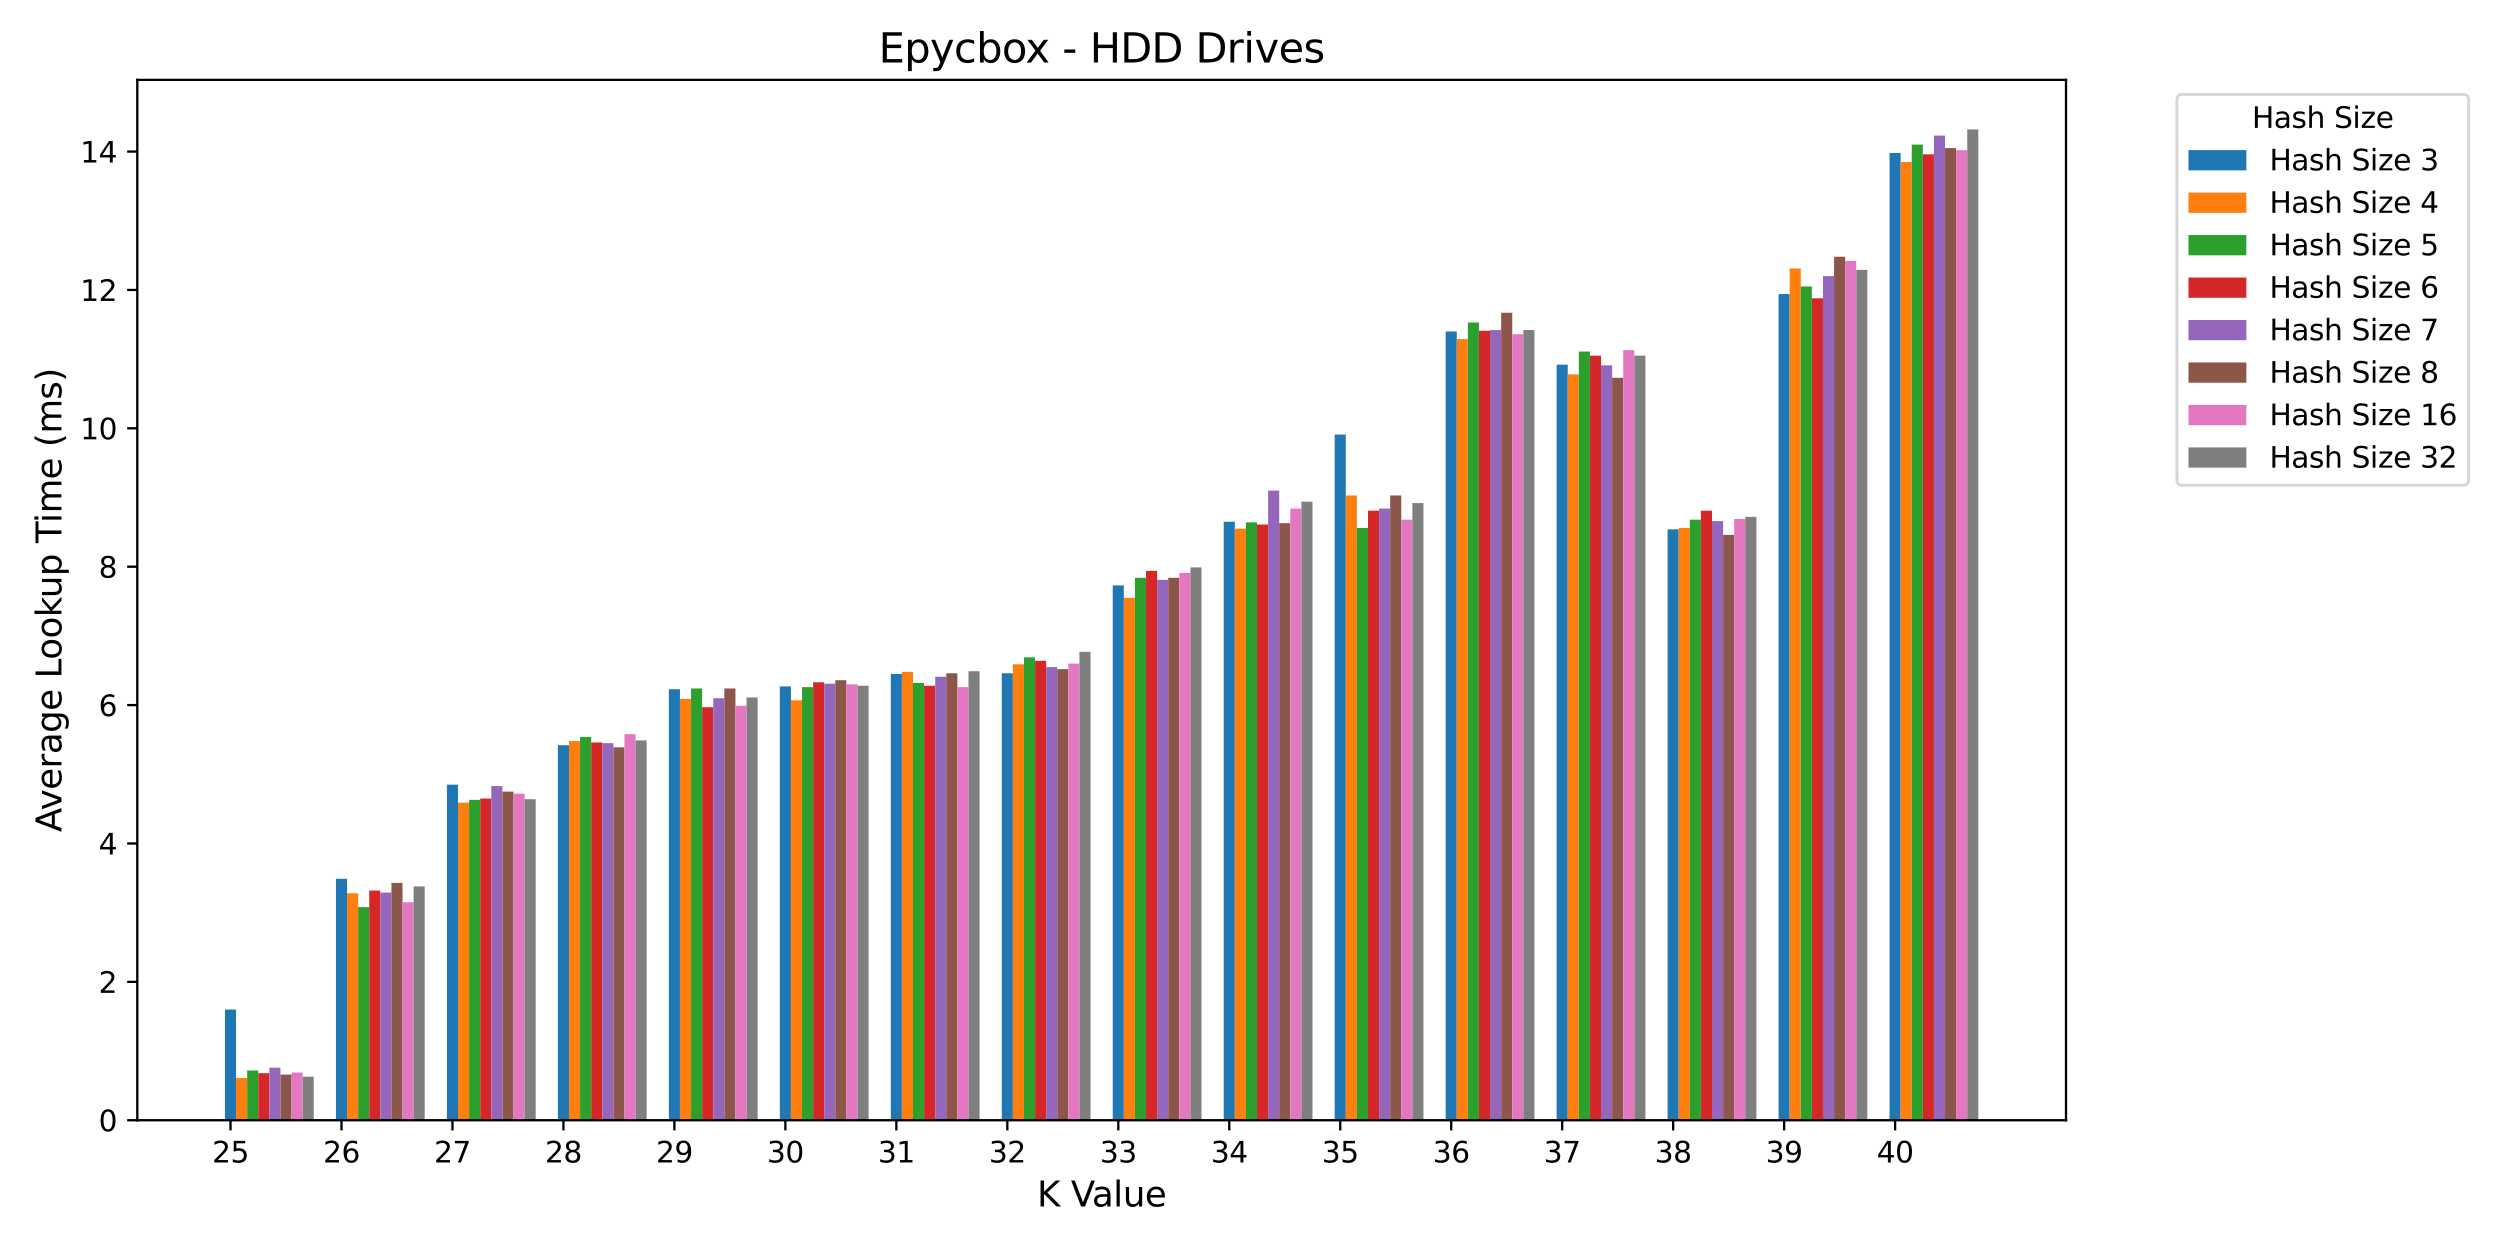 <?xml version="1.0" encoding="utf-8" standalone="no"?>
<!DOCTYPE svg PUBLIC "-//W3C//DTD SVG 1.1//EN"
  "http://www.w3.org/Graphics/SVG/1.1/DTD/svg11.dtd">
<svg xmlns:xlink="http://www.w3.org/1999/xlink" width="864pt" height="432pt" viewBox="0 0 864 432" xmlns="http://www.w3.org/2000/svg" version="1.1">
 <defs>
  <style type="text/css">*{stroke-linejoin: round; stroke-linecap: butt}</style>
 </defs>
 <g id="figure_1">
  <g id="patch_1">
   <path d="M 0 432 
L 864 432 
L 864 0 
L 0 0 
z
" style="fill: #ffffff"/>
  </g>
  <g id="axes_1">
   <g id="patch_2">
    <path d="M 47.45 387.16 
L 714.01 387.16 
L 714.01 27.6 
L 47.45 27.6 
z
" style="fill: #ffffff"/>
   </g>
   <g id="patch_3">
    <path d="M 77.748 387.16 
L 81.583 387.16 
L 81.583 348.899 
L 77.748 348.899 
z
" clip-path="url(#p30ec0e50ac)" style="fill: #1f77b4"/>
   </g>
   <g id="patch_4">
    <path d="M 116.1 387.16 
L 119.936 387.16 
L 119.936 303.703 
L 116.1 303.703 
z
" clip-path="url(#p30ec0e50ac)" style="fill: #1f77b4"/>
   </g>
   <g id="patch_5">
    <path d="M 154.452 387.16 
L 158.288 387.16 
L 158.288 271.181 
L 154.452 271.181 
z
" clip-path="url(#p30ec0e50ac)" style="fill: #1f77b4"/>
   </g>
   <g id="patch_6">
    <path d="M 192.805 387.16 
L 196.64 387.16 
L 196.64 257.55 
L 192.805 257.55 
z
" clip-path="url(#p30ec0e50ac)" style="fill: #1f77b4"/>
   </g>
   <g id="patch_7">
    <path d="M 231.157 387.16 
L 234.992 387.16 
L 234.992 238.18 
L 231.157 238.18 
z
" clip-path="url(#p30ec0e50ac)" style="fill: #1f77b4"/>
   </g>
   <g id="patch_8">
    <path d="M 269.509 387.16 
L 273.344 387.16 
L 273.344 237.224 
L 269.509 237.224 
z
" clip-path="url(#p30ec0e50ac)" style="fill: #1f77b4"/>
   </g>
   <g id="patch_9">
    <path d="M 307.861 387.16 
L 311.696 387.16 
L 311.696 232.919 
L 307.861 232.919 
z
" clip-path="url(#p30ec0e50ac)" style="fill: #1f77b4"/>
   </g>
   <g id="patch_10">
    <path d="M 346.213 387.16 
L 350.048 387.16 
L 350.048 232.68 
L 346.213 232.68 
z
" clip-path="url(#p30ec0e50ac)" style="fill: #1f77b4"/>
   </g>
   <g id="patch_11">
    <path d="M 384.565 387.16 
L 388.4 387.16 
L 388.4 202.31 
L 384.565 202.31 
z
" clip-path="url(#p30ec0e50ac)" style="fill: #1f77b4"/>
   </g>
   <g id="patch_12">
    <path d="M 422.917 387.16 
L 426.753 387.16 
L 426.753 180.31 
L 422.917 180.31 
z
" clip-path="url(#p30ec0e50ac)" style="fill: #1f77b4"/>
   </g>
   <g id="patch_13">
    <path d="M 461.269 387.16 
L 465.105 387.16 
L 465.105 150.179 
L 461.269 150.179 
z
" clip-path="url(#p30ec0e50ac)" style="fill: #1f77b4"/>
   </g>
   <g id="patch_14">
    <path d="M 499.622 387.16 
L 503.457 387.16 
L 503.457 114.549 
L 499.622 114.549 
z
" clip-path="url(#p30ec0e50ac)" style="fill: #1f77b4"/>
   </g>
   <g id="patch_15">
    <path d="M 537.974 387.16 
L 541.809 387.16 
L 541.809 126.027 
L 537.974 126.027 
z
" clip-path="url(#p30ec0e50ac)" style="fill: #1f77b4"/>
   </g>
   <g id="patch_16">
    <path d="M 576.326 387.16 
L 580.161 387.16 
L 580.161 182.941 
L 576.326 182.941 
z
" clip-path="url(#p30ec0e50ac)" style="fill: #1f77b4"/>
   </g>
   <g id="patch_17">
    <path d="M 614.678 387.16 
L 618.513 387.16 
L 618.513 101.635 
L 614.678 101.635 
z
" clip-path="url(#p30ec0e50ac)" style="fill: #1f77b4"/>
   </g>
   <g id="patch_18">
    <path d="M 653.03 387.16 
L 656.865 387.16 
L 656.865 52.852 
L 653.03 52.852 
z
" clip-path="url(#p30ec0e50ac)" style="fill: #1f77b4"/>
   </g>
   <g id="patch_19">
    <path d="M 81.583 387.16 
L 85.419 387.16 
L 85.419 372.573 
L 81.583 372.573 
z
" clip-path="url(#p30ec0e50ac)" style="fill: #ff7f0e"/>
   </g>
   <g id="patch_20">
    <path d="M 119.936 387.16 
L 123.771 387.16 
L 123.771 308.724 
L 119.936 308.724 
z
" clip-path="url(#p30ec0e50ac)" style="fill: #ff7f0e"/>
   </g>
   <g id="patch_21">
    <path d="M 158.288 387.16 
L 162.123 387.16 
L 162.123 277.398 
L 158.288 277.398 
z
" clip-path="url(#p30ec0e50ac)" style="fill: #ff7f0e"/>
   </g>
   <g id="patch_22">
    <path d="M 196.64 387.16 
L 200.475 387.16 
L 200.475 256.115 
L 196.64 256.115 
z
" clip-path="url(#p30ec0e50ac)" style="fill: #ff7f0e"/>
   </g>
   <g id="patch_23">
    <path d="M 234.992 387.16 
L 238.827 387.16 
L 238.827 241.528 
L 234.992 241.528 
z
" clip-path="url(#p30ec0e50ac)" style="fill: #ff7f0e"/>
   </g>
   <g id="patch_24">
    <path d="M 273.344 387.16 
L 277.179 387.16 
L 277.179 242.006 
L 273.344 242.006 
z
" clip-path="url(#p30ec0e50ac)" style="fill: #ff7f0e"/>
   </g>
   <g id="patch_25">
    <path d="M 311.696 387.16 
L 315.531 387.16 
L 315.531 232.202 
L 311.696 232.202 
z
" clip-path="url(#p30ec0e50ac)" style="fill: #ff7f0e"/>
   </g>
   <g id="patch_26">
    <path d="M 350.048 387.16 
L 353.884 387.16 
L 353.884 229.572 
L 350.048 229.572 
z
" clip-path="url(#p30ec0e50ac)" style="fill: #ff7f0e"/>
   </g>
   <g id="patch_27">
    <path d="M 388.4 387.16 
L 392.236 387.16 
L 392.236 206.615 
L 388.4 206.615 
z
" clip-path="url(#p30ec0e50ac)" style="fill: #ff7f0e"/>
   </g>
   <g id="patch_28">
    <path d="M 426.753 387.16 
L 430.588 387.16 
L 430.588 182.702 
L 426.753 182.702 
z
" clip-path="url(#p30ec0e50ac)" style="fill: #ff7f0e"/>
   </g>
   <g id="patch_29">
    <path d="M 465.105 387.16 
L 468.94 387.16 
L 468.94 171.223 
L 465.105 171.223 
z
" clip-path="url(#p30ec0e50ac)" style="fill: #ff7f0e"/>
   </g>
   <g id="patch_30">
    <path d="M 503.457 387.16 
L 507.292 387.16 
L 507.292 117.179 
L 503.457 117.179 
z
" clip-path="url(#p30ec0e50ac)" style="fill: #ff7f0e"/>
   </g>
   <g id="patch_31">
    <path d="M 541.809 387.16 
L 545.644 387.16 
L 545.644 129.375 
L 541.809 129.375 
z
" clip-path="url(#p30ec0e50ac)" style="fill: #ff7f0e"/>
   </g>
   <g id="patch_32">
    <path d="M 580.161 387.16 
L 583.996 387.16 
L 583.996 182.462 
L 580.161 182.462 
z
" clip-path="url(#p30ec0e50ac)" style="fill: #ff7f0e"/>
   </g>
   <g id="patch_33">
    <path d="M 618.513 387.16 
L 622.348 387.16 
L 622.348 92.788 
L 618.513 92.788 
z
" clip-path="url(#p30ec0e50ac)" style="fill: #ff7f0e"/>
   </g>
   <g id="patch_34">
    <path d="M 656.865 387.16 
L 660.701 387.16 
L 660.701 55.961 
L 656.865 55.961 
z
" clip-path="url(#p30ec0e50ac)" style="fill: #ff7f0e"/>
   </g>
   <g id="patch_35">
    <path d="M 85.419 387.16 
L 89.254 387.16 
L 89.254 369.942 
L 85.419 369.942 
z
" clip-path="url(#p30ec0e50ac)" style="fill: #2ca02c"/>
   </g>
   <g id="patch_36">
    <path d="M 123.771 387.16 
L 127.606 387.16 
L 127.606 313.507 
L 123.771 313.507 
z
" clip-path="url(#p30ec0e50ac)" style="fill: #2ca02c"/>
   </g>
   <g id="patch_37">
    <path d="M 162.123 387.16 
L 165.958 387.16 
L 165.958 276.442 
L 162.123 276.442 
z
" clip-path="url(#p30ec0e50ac)" style="fill: #2ca02c"/>
   </g>
   <g id="patch_38">
    <path d="M 200.475 387.16 
L 204.31 387.16 
L 204.31 254.68 
L 200.475 254.68 
z
" clip-path="url(#p30ec0e50ac)" style="fill: #2ca02c"/>
   </g>
   <g id="patch_39">
    <path d="M 238.827 387.16 
L 242.662 387.16 
L 242.662 237.941 
L 238.827 237.941 
z
" clip-path="url(#p30ec0e50ac)" style="fill: #2ca02c"/>
   </g>
   <g id="patch_40">
    <path d="M 277.179 387.16 
L 281.014 387.16 
L 281.014 237.463 
L 277.179 237.463 
z
" clip-path="url(#p30ec0e50ac)" style="fill: #2ca02c"/>
   </g>
   <g id="patch_41">
    <path d="M 315.531 387.16 
L 319.367 387.16 
L 319.367 236.028 
L 315.531 236.028 
z
" clip-path="url(#p30ec0e50ac)" style="fill: #2ca02c"/>
   </g>
   <g id="patch_42">
    <path d="M 353.884 387.16 
L 357.719 387.16 
L 357.719 227.18 
L 353.884 227.18 
z
" clip-path="url(#p30ec0e50ac)" style="fill: #2ca02c"/>
   </g>
   <g id="patch_43">
    <path d="M 392.236 387.16 
L 396.071 387.16 
L 396.071 199.68 
L 392.236 199.68 
z
" clip-path="url(#p30ec0e50ac)" style="fill: #2ca02c"/>
   </g>
   <g id="patch_44">
    <path d="M 430.588 387.16 
L 434.423 387.16 
L 434.423 180.549 
L 430.588 180.549 
z
" clip-path="url(#p30ec0e50ac)" style="fill: #2ca02c"/>
   </g>
   <g id="patch_45">
    <path d="M 468.94 387.16 
L 472.775 387.16 
L 472.775 182.462 
L 468.94 182.462 
z
" clip-path="url(#p30ec0e50ac)" style="fill: #2ca02c"/>
   </g>
   <g id="patch_46">
    <path d="M 507.292 387.16 
L 511.127 387.16 
L 511.127 111.44 
L 507.292 111.44 
z
" clip-path="url(#p30ec0e50ac)" style="fill: #2ca02c"/>
   </g>
   <g id="patch_47">
    <path d="M 545.644 387.16 
L 549.479 387.16 
L 549.479 121.484 
L 545.644 121.484 
z
" clip-path="url(#p30ec0e50ac)" style="fill: #2ca02c"/>
   </g>
   <g id="patch_48">
    <path d="M 583.996 387.16 
L 587.831 387.16 
L 587.831 179.593 
L 583.996 179.593 
z
" clip-path="url(#p30ec0e50ac)" style="fill: #2ca02c"/>
   </g>
   <g id="patch_49">
    <path d="M 622.348 387.16 
L 626.184 387.16 
L 626.184 99.005 
L 622.348 99.005 
z
" clip-path="url(#p30ec0e50ac)" style="fill: #2ca02c"/>
   </g>
   <g id="patch_50">
    <path d="M 660.701 387.16 
L 664.536 387.16 
L 664.536 49.983 
L 660.701 49.983 
z
" clip-path="url(#p30ec0e50ac)" style="fill: #2ca02c"/>
   </g>
   <g id="patch_51">
    <path d="M 89.254 387.16 
L 93.089 387.16 
L 93.089 370.899 
L 89.254 370.899 
z
" clip-path="url(#p30ec0e50ac)" style="fill: #d62728"/>
   </g>
   <g id="patch_52">
    <path d="M 127.606 387.16 
L 131.441 387.16 
L 131.441 307.768 
L 127.606 307.768 
z
" clip-path="url(#p30ec0e50ac)" style="fill: #d62728"/>
   </g>
   <g id="patch_53">
    <path d="M 165.958 387.16 
L 169.793 387.16 
L 169.793 275.963 
L 165.958 275.963 
z
" clip-path="url(#p30ec0e50ac)" style="fill: #d62728"/>
   </g>
   <g id="patch_54">
    <path d="M 204.31 387.16 
L 208.145 387.16 
L 208.145 256.594 
L 204.31 256.594 
z
" clip-path="url(#p30ec0e50ac)" style="fill: #d62728"/>
   </g>
   <g id="patch_55">
    <path d="M 242.662 387.16 
L 246.498 387.16 
L 246.498 244.398 
L 242.662 244.398 
z
" clip-path="url(#p30ec0e50ac)" style="fill: #d62728"/>
   </g>
   <g id="patch_56">
    <path d="M 281.014 387.16 
L 284.85 387.16 
L 284.85 235.789 
L 281.014 235.789 
z
" clip-path="url(#p30ec0e50ac)" style="fill: #d62728"/>
   </g>
   <g id="patch_57">
    <path d="M 319.367 387.16 
L 323.202 387.16 
L 323.202 236.985 
L 319.367 236.985 
z
" clip-path="url(#p30ec0e50ac)" style="fill: #d62728"/>
   </g>
   <g id="patch_58">
    <path d="M 357.719 387.16 
L 361.554 387.16 
L 361.554 228.376 
L 357.719 228.376 
z
" clip-path="url(#p30ec0e50ac)" style="fill: #d62728"/>
   </g>
   <g id="patch_59">
    <path d="M 396.071 387.16 
L 399.906 387.16 
L 399.906 197.289 
L 396.071 197.289 
z
" clip-path="url(#p30ec0e50ac)" style="fill: #d62728"/>
   </g>
   <g id="patch_60">
    <path d="M 434.423 387.16 
L 438.258 387.16 
L 438.258 181.267 
L 434.423 181.267 
z
" clip-path="url(#p30ec0e50ac)" style="fill: #d62728"/>
   </g>
   <g id="patch_61">
    <path d="M 472.775 387.16 
L 476.61 387.16 
L 476.61 176.484 
L 472.775 176.484 
z
" clip-path="url(#p30ec0e50ac)" style="fill: #d62728"/>
   </g>
   <g id="patch_62">
    <path d="M 511.127 387.16 
L 514.962 387.16 
L 514.962 114.31 
L 511.127 114.31 
z
" clip-path="url(#p30ec0e50ac)" style="fill: #d62728"/>
   </g>
   <g id="patch_63">
    <path d="M 549.479 387.16 
L 553.315 387.16 
L 553.315 122.918 
L 549.479 122.918 
z
" clip-path="url(#p30ec0e50ac)" style="fill: #d62728"/>
   </g>
   <g id="patch_64">
    <path d="M 587.831 387.16 
L 591.667 387.16 
L 591.667 176.484 
L 587.831 176.484 
z
" clip-path="url(#p30ec0e50ac)" style="fill: #d62728"/>
   </g>
   <g id="patch_65">
    <path d="M 626.184 387.16 
L 630.019 387.16 
L 630.019 103.07 
L 626.184 103.07 
z
" clip-path="url(#p30ec0e50ac)" style="fill: #d62728"/>
   </g>
   <g id="patch_66">
    <path d="M 664.536 387.16 
L 668.371 387.16 
L 668.371 53.331 
L 664.536 53.331 
z
" clip-path="url(#p30ec0e50ac)" style="fill: #d62728"/>
   </g>
   <g id="patch_67">
    <path d="M 93.089 387.16 
L 96.924 387.16 
L 96.924 368.986 
L 93.089 368.986 
z
" clip-path="url(#p30ec0e50ac)" style="fill: #9467bd"/>
   </g>
   <g id="patch_68">
    <path d="M 131.441 387.16 
L 135.276 387.16 
L 135.276 308.485 
L 131.441 308.485 
z
" clip-path="url(#p30ec0e50ac)" style="fill: #9467bd"/>
   </g>
   <g id="patch_69">
    <path d="M 169.793 387.16 
L 173.629 387.16 
L 173.629 271.659 
L 169.793 271.659 
z
" clip-path="url(#p30ec0e50ac)" style="fill: #9467bd"/>
   </g>
   <g id="patch_70">
    <path d="M 208.145 387.16 
L 211.981 387.16 
L 211.981 256.833 
L 208.145 256.833 
z
" clip-path="url(#p30ec0e50ac)" style="fill: #9467bd"/>
   </g>
   <g id="patch_71">
    <path d="M 246.498 387.16 
L 250.333 387.16 
L 250.333 241.289 
L 246.498 241.289 
z
" clip-path="url(#p30ec0e50ac)" style="fill: #9467bd"/>
   </g>
   <g id="patch_72">
    <path d="M 284.85 387.16 
L 288.685 387.16 
L 288.685 236.267 
L 284.85 236.267 
z
" clip-path="url(#p30ec0e50ac)" style="fill: #9467bd"/>
   </g>
   <g id="patch_73">
    <path d="M 323.202 387.16 
L 327.037 387.16 
L 327.037 233.876 
L 323.202 233.876 
z
" clip-path="url(#p30ec0e50ac)" style="fill: #9467bd"/>
   </g>
   <g id="patch_74">
    <path d="M 361.554 387.16 
L 365.389 387.16 
L 365.389 230.528 
L 361.554 230.528 
z
" clip-path="url(#p30ec0e50ac)" style="fill: #9467bd"/>
   </g>
   <g id="patch_75">
    <path d="M 399.906 387.16 
L 403.741 387.16 
L 403.741 200.397 
L 399.906 200.397 
z
" clip-path="url(#p30ec0e50ac)" style="fill: #9467bd"/>
   </g>
   <g id="patch_76">
    <path d="M 438.258 387.16 
L 442.093 387.16 
L 442.093 169.549 
L 438.258 169.549 
z
" clip-path="url(#p30ec0e50ac)" style="fill: #9467bd"/>
   </g>
   <g id="patch_77">
    <path d="M 476.61 387.16 
L 480.446 387.16 
L 480.446 175.767 
L 476.61 175.767 
z
" clip-path="url(#p30ec0e50ac)" style="fill: #9467bd"/>
   </g>
   <g id="patch_78">
    <path d="M 514.962 387.16 
L 518.798 387.16 
L 518.798 114.07 
L 514.962 114.07 
z
" clip-path="url(#p30ec0e50ac)" style="fill: #9467bd"/>
   </g>
   <g id="patch_79">
    <path d="M 553.315 387.16 
L 557.15 387.16 
L 557.15 126.266 
L 553.315 126.266 
z
" clip-path="url(#p30ec0e50ac)" style="fill: #9467bd"/>
   </g>
   <g id="patch_80">
    <path d="M 591.667 387.16 
L 595.502 387.16 
L 595.502 180.071 
L 591.667 180.071 
z
" clip-path="url(#p30ec0e50ac)" style="fill: #9467bd"/>
   </g>
   <g id="patch_81">
    <path d="M 630.019 387.16 
L 633.854 387.16 
L 633.854 95.418 
L 630.019 95.418 
z
" clip-path="url(#p30ec0e50ac)" style="fill: #9467bd"/>
   </g>
   <g id="patch_82">
    <path d="M 668.371 387.16 
L 672.206 387.16 
L 672.206 46.874 
L 668.371 46.874 
z
" clip-path="url(#p30ec0e50ac)" style="fill: #9467bd"/>
   </g>
   <g id="patch_83">
    <path d="M 96.924 387.16 
L 100.759 387.16 
L 100.759 371.377 
L 96.924 371.377 
z
" clip-path="url(#p30ec0e50ac)" style="fill: #8c564b"/>
   </g>
   <g id="patch_84">
    <path d="M 135.276 387.16 
L 139.112 387.16 
L 139.112 305.137 
L 135.276 305.137 
z
" clip-path="url(#p30ec0e50ac)" style="fill: #8c564b"/>
   </g>
   <g id="patch_85">
    <path d="M 173.629 387.16 
L 177.464 387.16 
L 177.464 273.572 
L 173.629 273.572 
z
" clip-path="url(#p30ec0e50ac)" style="fill: #8c564b"/>
   </g>
   <g id="patch_86">
    <path d="M 211.981 387.16 
L 215.816 387.16 
L 215.816 258.267 
L 211.981 258.267 
z
" clip-path="url(#p30ec0e50ac)" style="fill: #8c564b"/>
   </g>
   <g id="patch_87">
    <path d="M 250.333 387.16 
L 254.168 387.16 
L 254.168 237.941 
L 250.333 237.941 
z
" clip-path="url(#p30ec0e50ac)" style="fill: #8c564b"/>
   </g>
   <g id="patch_88">
    <path d="M 288.685 387.16 
L 292.52 387.16 
L 292.52 235.072 
L 288.685 235.072 
z
" clip-path="url(#p30ec0e50ac)" style="fill: #8c564b"/>
   </g>
   <g id="patch_89">
    <path d="M 327.037 387.16 
L 330.872 387.16 
L 330.872 232.68 
L 327.037 232.68 
z
" clip-path="url(#p30ec0e50ac)" style="fill: #8c564b"/>
   </g>
   <g id="patch_90">
    <path d="M 365.389 387.16 
L 369.224 387.16 
L 369.224 231.245 
L 365.389 231.245 
z
" clip-path="url(#p30ec0e50ac)" style="fill: #8c564b"/>
   </g>
   <g id="patch_91">
    <path d="M 403.741 387.16 
L 407.576 387.16 
L 407.576 199.68 
L 403.741 199.68 
z
" clip-path="url(#p30ec0e50ac)" style="fill: #8c564b"/>
   </g>
   <g id="patch_92">
    <path d="M 442.093 387.16 
L 445.929 387.16 
L 445.929 180.788 
L 442.093 180.788 
z
" clip-path="url(#p30ec0e50ac)" style="fill: #8c564b"/>
   </g>
   <g id="patch_93">
    <path d="M 480.446 387.16 
L 484.281 387.16 
L 484.281 171.223 
L 480.446 171.223 
z
" clip-path="url(#p30ec0e50ac)" style="fill: #8c564b"/>
   </g>
   <g id="patch_94">
    <path d="M 518.798 387.16 
L 522.633 387.16 
L 522.633 108.092 
L 518.798 108.092 
z
" clip-path="url(#p30ec0e50ac)" style="fill: #8c564b"/>
   </g>
   <g id="patch_95">
    <path d="M 557.15 387.16 
L 560.985 387.16 
L 560.985 130.571 
L 557.15 130.571 
z
" clip-path="url(#p30ec0e50ac)" style="fill: #8c564b"/>
   </g>
   <g id="patch_96">
    <path d="M 595.502 387.16 
L 599.337 387.16 
L 599.337 184.854 
L 595.502 184.854 
z
" clip-path="url(#p30ec0e50ac)" style="fill: #8c564b"/>
   </g>
   <g id="patch_97">
    <path d="M 633.854 387.16 
L 637.689 387.16 
L 637.689 88.722 
L 633.854 88.722 
z
" clip-path="url(#p30ec0e50ac)" style="fill: #8c564b"/>
   </g>
   <g id="patch_98">
    <path d="M 672.206 387.16 
L 676.041 387.16 
L 676.041 51.178 
L 672.206 51.178 
z
" clip-path="url(#p30ec0e50ac)" style="fill: #8c564b"/>
   </g>
   <g id="patch_99">
    <path d="M 100.759 387.16 
L 104.595 387.16 
L 104.595 370.66 
L 100.759 370.66 
z
" clip-path="url(#p30ec0e50ac)" style="fill: #e377c2"/>
   </g>
   <g id="patch_100">
    <path d="M 139.112 387.16 
L 142.947 387.16 
L 142.947 311.833 
L 139.112 311.833 
z
" clip-path="url(#p30ec0e50ac)" style="fill: #e377c2"/>
   </g>
   <g id="patch_101">
    <path d="M 177.464 387.16 
L 181.299 387.16 
L 181.299 274.289 
L 177.464 274.289 
z
" clip-path="url(#p30ec0e50ac)" style="fill: #e377c2"/>
   </g>
   <g id="patch_102">
    <path d="M 215.816 387.16 
L 219.651 387.16 
L 219.651 253.724 
L 215.816 253.724 
z
" clip-path="url(#p30ec0e50ac)" style="fill: #e377c2"/>
   </g>
   <g id="patch_103">
    <path d="M 254.168 387.16 
L 258.003 387.16 
L 258.003 243.919 
L 254.168 243.919 
z
" clip-path="url(#p30ec0e50ac)" style="fill: #e377c2"/>
   </g>
   <g id="patch_104">
    <path d="M 292.52 387.16 
L 296.355 387.16 
L 296.355 236.506 
L 292.52 236.506 
z
" clip-path="url(#p30ec0e50ac)" style="fill: #e377c2"/>
   </g>
   <g id="patch_105">
    <path d="M 330.872 387.16 
L 334.707 387.16 
L 334.707 237.463 
L 330.872 237.463 
z
" clip-path="url(#p30ec0e50ac)" style="fill: #e377c2"/>
   </g>
   <g id="patch_106">
    <path d="M 369.224 387.16 
L 373.06 387.16 
L 373.06 229.332 
L 369.224 229.332 
z
" clip-path="url(#p30ec0e50ac)" style="fill: #e377c2"/>
   </g>
   <g id="patch_107">
    <path d="M 407.576 387.16 
L 411.412 387.16 
L 411.412 198.006 
L 407.576 198.006 
z
" clip-path="url(#p30ec0e50ac)" style="fill: #e377c2"/>
   </g>
   <g id="patch_108">
    <path d="M 445.929 387.16 
L 449.764 387.16 
L 449.764 175.767 
L 445.929 175.767 
z
" clip-path="url(#p30ec0e50ac)" style="fill: #e377c2"/>
   </g>
   <g id="patch_109">
    <path d="M 484.281 387.16 
L 488.116 387.16 
L 488.116 179.593 
L 484.281 179.593 
z
" clip-path="url(#p30ec0e50ac)" style="fill: #e377c2"/>
   </g>
   <g id="patch_110">
    <path d="M 522.633 387.16 
L 526.468 387.16 
L 526.468 115.505 
L 522.633 115.505 
z
" clip-path="url(#p30ec0e50ac)" style="fill: #e377c2"/>
   </g>
   <g id="patch_111">
    <path d="M 560.985 387.16 
L 564.82 387.16 
L 564.82 121.005 
L 560.985 121.005 
z
" clip-path="url(#p30ec0e50ac)" style="fill: #e377c2"/>
   </g>
   <g id="patch_112">
    <path d="M 599.337 387.16 
L 603.172 387.16 
L 603.172 179.354 
L 599.337 179.354 
z
" clip-path="url(#p30ec0e50ac)" style="fill: #e377c2"/>
   </g>
   <g id="patch_113">
    <path d="M 637.689 387.16 
L 641.524 387.16 
L 641.524 90.157 
L 637.689 90.157 
z
" clip-path="url(#p30ec0e50ac)" style="fill: #e377c2"/>
   </g>
   <g id="patch_114">
    <path d="M 676.041 387.16 
L 679.877 387.16 
L 679.877 51.896 
L 676.041 51.896 
z
" clip-path="url(#p30ec0e50ac)" style="fill: #e377c2"/>
   </g>
   <g id="patch_115">
    <path d="M 104.595 387.16 
L 108.43 387.16 
L 108.43 372.095 
L 104.595 372.095 
z
" clip-path="url(#p30ec0e50ac)" style="fill: #7f7f7f"/>
   </g>
   <g id="patch_116">
    <path d="M 142.947 387.16 
L 146.782 387.16 
L 146.782 306.333 
L 142.947 306.333 
z
" clip-path="url(#p30ec0e50ac)" style="fill: #7f7f7f"/>
   </g>
   <g id="patch_117">
    <path d="M 181.299 387.16 
L 185.134 387.16 
L 185.134 276.202 
L 181.299 276.202 
z
" clip-path="url(#p30ec0e50ac)" style="fill: #7f7f7f"/>
   </g>
   <g id="patch_118">
    <path d="M 219.651 387.16 
L 223.486 387.16 
L 223.486 255.876 
L 219.651 255.876 
z
" clip-path="url(#p30ec0e50ac)" style="fill: #7f7f7f"/>
   </g>
   <g id="patch_119">
    <path d="M 258.003 387.16 
L 261.838 387.16 
L 261.838 241.05 
L 258.003 241.05 
z
" clip-path="url(#p30ec0e50ac)" style="fill: #7f7f7f"/>
   </g>
   <g id="patch_120">
    <path d="M 296.355 387.16 
L 300.191 387.16 
L 300.191 236.985 
L 296.355 236.985 
z
" clip-path="url(#p30ec0e50ac)" style="fill: #7f7f7f"/>
   </g>
   <g id="patch_121">
    <path d="M 334.707 387.16 
L 338.543 387.16 
L 338.543 231.963 
L 334.707 231.963 
z
" clip-path="url(#p30ec0e50ac)" style="fill: #7f7f7f"/>
   </g>
   <g id="patch_122">
    <path d="M 373.06 387.16 
L 376.895 387.16 
L 376.895 225.267 
L 373.06 225.267 
z
" clip-path="url(#p30ec0e50ac)" style="fill: #7f7f7f"/>
   </g>
   <g id="patch_123">
    <path d="M 411.412 387.16 
L 415.247 387.16 
L 415.247 196.093 
L 411.412 196.093 
z
" clip-path="url(#p30ec0e50ac)" style="fill: #7f7f7f"/>
   </g>
   <g id="patch_124">
    <path d="M 449.764 387.16 
L 453.599 387.16 
L 453.599 173.375 
L 449.764 173.375 
z
" clip-path="url(#p30ec0e50ac)" style="fill: #7f7f7f"/>
   </g>
   <g id="patch_125">
    <path d="M 488.116 387.16 
L 491.951 387.16 
L 491.951 173.854 
L 488.116 173.854 
z
" clip-path="url(#p30ec0e50ac)" style="fill: #7f7f7f"/>
   </g>
   <g id="patch_126">
    <path d="M 526.468 387.16 
L 530.303 387.16 
L 530.303 114.07 
L 526.468 114.07 
z
" clip-path="url(#p30ec0e50ac)" style="fill: #7f7f7f"/>
   </g>
   <g id="patch_127">
    <path d="M 564.82 387.16 
L 568.655 387.16 
L 568.655 122.918 
L 564.82 122.918 
z
" clip-path="url(#p30ec0e50ac)" style="fill: #7f7f7f"/>
   </g>
   <g id="patch_128">
    <path d="M 603.172 387.16 
L 607.008 387.16 
L 607.008 178.636 
L 603.172 178.636 
z
" clip-path="url(#p30ec0e50ac)" style="fill: #7f7f7f"/>
   </g>
   <g id="patch_129">
    <path d="M 641.524 387.16 
L 645.36 387.16 
L 645.36 93.266 
L 641.524 93.266 
z
" clip-path="url(#p30ec0e50ac)" style="fill: #7f7f7f"/>
   </g>
   <g id="patch_130">
    <path d="M 679.877 387.16 
L 683.712 387.16 
L 683.712 44.722 
L 679.877 44.722 
z
" clip-path="url(#p30ec0e50ac)" style="fill: #7f7f7f"/>
   </g>
   <g id="matplotlib.axis_1">
    <g id="xtick_1">
     <g id="line2d_1">
      <defs>
       <path id="mbccfdf5159" d="M 0 0 
L 0 3.5 
" style="stroke: #000000; stroke-width: 0.8"/>
      </defs>
      <g>
       <use xlink:href="#mbccfdf5159" x="79.666" y="387.16" style="stroke: #000000; stroke-width: 0.8"/>
      </g>
     </g>
     <g id="text_1">
      <!-- 25 -->
      <g transform="translate(73.303 401.758) scale(0.1 -0.1)">
       <defs>
        <path id="DejaVuSans-32" d="M 1228 531 
L 3431 531 
L 3431 0 
L 469 0 
L 469 531 
Q 828 903 1448 1529 
Q 2069 2156 2228 2338 
Q 2531 2678 2651 2914 
Q 2772 3150 2772 3378 
Q 2772 3750 2511 3984 
Q 2250 4219 1831 4219 
Q 1534 4219 1204 4116 
Q 875 4013 500 3803 
L 500 4441 
Q 881 4594 1212 4672 
Q 1544 4750 1819 4750 
Q 2544 4750 2975 4387 
Q 3406 4025 3406 3419 
Q 3406 3131 3298 2873 
Q 3191 2616 2906 2266 
Q 2828 2175 2409 1742 
Q 1991 1309 1228 531 
z
" transform="scale(0.016)"/>
        <path id="DejaVuSans-35" d="M 691 4666 
L 3169 4666 
L 3169 4134 
L 1269 4134 
L 1269 2991 
Q 1406 3038 1543 3061 
Q 1681 3084 1819 3084 
Q 2600 3084 3056 2656 
Q 3513 2228 3513 1497 
Q 3513 744 3044 326 
Q 2575 -91 1722 -91 
Q 1428 -91 1123 -41 
Q 819 9 494 109 
L 494 744 
Q 775 591 1075 516 
Q 1375 441 1709 441 
Q 2250 441 2565 725 
Q 2881 1009 2881 1497 
Q 2881 1984 2565 2268 
Q 2250 2553 1709 2553 
Q 1456 2553 1204 2497 
Q 953 2441 691 2322 
L 691 4666 
z
" transform="scale(0.016)"/>
       </defs>
       <use xlink:href="#DejaVuSans-32"/>
       <use xlink:href="#DejaVuSans-35" x="63.623"/>
      </g>
     </g>
    </g>
    <g id="xtick_2">
     <g id="line2d_2">
      <g>
       <use xlink:href="#mbccfdf5159" x="118.018" y="387.16" style="stroke: #000000; stroke-width: 0.8"/>
      </g>
     </g>
     <g id="text_2">
      <!-- 26 -->
      <g transform="translate(111.655 401.758) scale(0.1 -0.1)">
       <defs>
        <path id="DejaVuSans-36" d="M 2113 2584 
Q 1688 2584 1439 2293 
Q 1191 2003 1191 1497 
Q 1191 994 1439 701 
Q 1688 409 2113 409 
Q 2538 409 2786 701 
Q 3034 994 3034 1497 
Q 3034 2003 2786 2293 
Q 2538 2584 2113 2584 
z
M 3366 4563 
L 3366 3988 
Q 3128 4100 2886 4159 
Q 2644 4219 2406 4219 
Q 1781 4219 1451 3797 
Q 1122 3375 1075 2522 
Q 1259 2794 1537 2939 
Q 1816 3084 2150 3084 
Q 2853 3084 3261 2657 
Q 3669 2231 3669 1497 
Q 3669 778 3244 343 
Q 2819 -91 2113 -91 
Q 1303 -91 875 529 
Q 447 1150 447 2328 
Q 447 3434 972 4092 
Q 1497 4750 2381 4750 
Q 2619 4750 2861 4703 
Q 3103 4656 3366 4563 
z
" transform="scale(0.016)"/>
       </defs>
       <use xlink:href="#DejaVuSans-32"/>
       <use xlink:href="#DejaVuSans-36" x="63.623"/>
      </g>
     </g>
    </g>
    <g id="xtick_3">
     <g id="line2d_3">
      <g>
       <use xlink:href="#mbccfdf5159" x="156.37" y="387.16" style="stroke: #000000; stroke-width: 0.8"/>
      </g>
     </g>
     <g id="text_3">
      <!-- 27 -->
      <g transform="translate(150.008 401.758) scale(0.1 -0.1)">
       <defs>
        <path id="DejaVuSans-37" d="M 525 4666 
L 3525 4666 
L 3525 4397 
L 1831 0 
L 1172 0 
L 2766 4134 
L 525 4134 
L 525 4666 
z
" transform="scale(0.016)"/>
       </defs>
       <use xlink:href="#DejaVuSans-32"/>
       <use xlink:href="#DejaVuSans-37" x="63.623"/>
      </g>
     </g>
    </g>
    <g id="xtick_4">
     <g id="line2d_4">
      <g>
       <use xlink:href="#mbccfdf5159" x="194.722" y="387.16" style="stroke: #000000; stroke-width: 0.8"/>
      </g>
     </g>
     <g id="text_4">
      <!-- 28 -->
      <g transform="translate(188.36 401.758) scale(0.1 -0.1)">
       <defs>
        <path id="DejaVuSans-38" d="M 2034 2216 
Q 1584 2216 1326 1975 
Q 1069 1734 1069 1313 
Q 1069 891 1326 650 
Q 1584 409 2034 409 
Q 2484 409 2743 651 
Q 3003 894 3003 1313 
Q 3003 1734 2745 1975 
Q 2488 2216 2034 2216 
z
M 1403 2484 
Q 997 2584 770 2862 
Q 544 3141 544 3541 
Q 544 4100 942 4425 
Q 1341 4750 2034 4750 
Q 2731 4750 3128 4425 
Q 3525 4100 3525 3541 
Q 3525 3141 3298 2862 
Q 3072 2584 2669 2484 
Q 3125 2378 3379 2068 
Q 3634 1759 3634 1313 
Q 3634 634 3220 271 
Q 2806 -91 2034 -91 
Q 1263 -91 848 271 
Q 434 634 434 1313 
Q 434 1759 690 2068 
Q 947 2378 1403 2484 
z
M 1172 3481 
Q 1172 3119 1398 2916 
Q 1625 2713 2034 2713 
Q 2441 2713 2670 2916 
Q 2900 3119 2900 3481 
Q 2900 3844 2670 4047 
Q 2441 4250 2034 4250 
Q 1625 4250 1398 4047 
Q 1172 3844 1172 3481 
z
" transform="scale(0.016)"/>
       </defs>
       <use xlink:href="#DejaVuSans-32"/>
       <use xlink:href="#DejaVuSans-38" x="63.623"/>
      </g>
     </g>
    </g>
    <g id="xtick_5">
     <g id="line2d_5">
      <g>
       <use xlink:href="#mbccfdf5159" x="233.074" y="387.16" style="stroke: #000000; stroke-width: 0.8"/>
      </g>
     </g>
     <g id="text_5">
      <!-- 29 -->
      <g transform="translate(226.712 401.758) scale(0.1 -0.1)">
       <defs>
        <path id="DejaVuSans-39" d="M 703 97 
L 703 672 
Q 941 559 1184 500 
Q 1428 441 1663 441 
Q 2288 441 2617 861 
Q 2947 1281 2994 2138 
Q 2813 1869 2534 1725 
Q 2256 1581 1919 1581 
Q 1219 1581 811 2004 
Q 403 2428 403 3163 
Q 403 3881 828 4315 
Q 1253 4750 1959 4750 
Q 2769 4750 3195 4129 
Q 3622 3509 3622 2328 
Q 3622 1225 3098 567 
Q 2575 -91 1691 -91 
Q 1453 -91 1209 -44 
Q 966 3 703 97 
z
M 1959 2075 
Q 2384 2075 2632 2365 
Q 2881 2656 2881 3163 
Q 2881 3666 2632 3958 
Q 2384 4250 1959 4250 
Q 1534 4250 1286 3958 
Q 1038 3666 1038 3163 
Q 1038 2656 1286 2365 
Q 1534 2075 1959 2075 
z
" transform="scale(0.016)"/>
       </defs>
       <use xlink:href="#DejaVuSans-32"/>
       <use xlink:href="#DejaVuSans-39" x="63.623"/>
      </g>
     </g>
    </g>
    <g id="xtick_6">
     <g id="line2d_6">
      <g>
       <use xlink:href="#mbccfdf5159" x="271.426" y="387.16" style="stroke: #000000; stroke-width: 0.8"/>
      </g>
     </g>
     <g id="text_6">
      <!-- 30 -->
      <g transform="translate(265.064 401.758) scale(0.1 -0.1)">
       <defs>
        <path id="DejaVuSans-33" d="M 2597 2516 
Q 3050 2419 3304 2112 
Q 3559 1806 3559 1356 
Q 3559 666 3084 287 
Q 2609 -91 1734 -91 
Q 1441 -91 1130 -33 
Q 819 25 488 141 
L 488 750 
Q 750 597 1062 519 
Q 1375 441 1716 441 
Q 2309 441 2620 675 
Q 2931 909 2931 1356 
Q 2931 1769 2642 2001 
Q 2353 2234 1838 2234 
L 1294 2234 
L 1294 2753 
L 1863 2753 
Q 2328 2753 2575 2939 
Q 2822 3125 2822 3475 
Q 2822 3834 2567 4026 
Q 2313 4219 1838 4219 
Q 1578 4219 1281 4162 
Q 984 4106 628 3988 
L 628 4550 
Q 988 4650 1302 4700 
Q 1616 4750 1894 4750 
Q 2613 4750 3031 4423 
Q 3450 4097 3450 3541 
Q 3450 3153 3228 2886 
Q 3006 2619 2597 2516 
z
" transform="scale(0.016)"/>
        <path id="DejaVuSans-30" d="M 2034 4250 
Q 1547 4250 1301 3770 
Q 1056 3291 1056 2328 
Q 1056 1369 1301 889 
Q 1547 409 2034 409 
Q 2525 409 2770 889 
Q 3016 1369 3016 2328 
Q 3016 3291 2770 3770 
Q 2525 4250 2034 4250 
z
M 2034 4750 
Q 2819 4750 3233 4129 
Q 3647 3509 3647 2328 
Q 3647 1150 3233 529 
Q 2819 -91 2034 -91 
Q 1250 -91 836 529 
Q 422 1150 422 2328 
Q 422 3509 836 4129 
Q 1250 4750 2034 4750 
z
" transform="scale(0.016)"/>
       </defs>
       <use xlink:href="#DejaVuSans-33"/>
       <use xlink:href="#DejaVuSans-30" x="63.623"/>
      </g>
     </g>
    </g>
    <g id="xtick_7">
     <g id="line2d_7">
      <g>
       <use xlink:href="#mbccfdf5159" x="309.779" y="387.16" style="stroke: #000000; stroke-width: 0.8"/>
      </g>
     </g>
     <g id="text_7">
      <!-- 31 -->
      <g transform="translate(303.416 401.758) scale(0.1 -0.1)">
       <defs>
        <path id="DejaVuSans-31" d="M 794 531 
L 1825 531 
L 1825 4091 
L 703 3866 
L 703 4441 
L 1819 4666 
L 2450 4666 
L 2450 531 
L 3481 531 
L 3481 0 
L 794 0 
L 794 531 
z
" transform="scale(0.016)"/>
       </defs>
       <use xlink:href="#DejaVuSans-33"/>
       <use xlink:href="#DejaVuSans-31" x="63.623"/>
      </g>
     </g>
    </g>
    <g id="xtick_8">
     <g id="line2d_8">
      <g>
       <use xlink:href="#mbccfdf5159" x="348.131" y="387.16" style="stroke: #000000; stroke-width: 0.8"/>
      </g>
     </g>
     <g id="text_8">
      <!-- 32 -->
      <g transform="translate(341.768 401.758) scale(0.1 -0.1)">
       <use xlink:href="#DejaVuSans-33"/>
       <use xlink:href="#DejaVuSans-32" x="63.623"/>
      </g>
     </g>
    </g>
    <g id="xtick_9">
     <g id="line2d_9">
      <g>
       <use xlink:href="#mbccfdf5159" x="386.483" y="387.16" style="stroke: #000000; stroke-width: 0.8"/>
      </g>
     </g>
     <g id="text_9">
      <!-- 33 -->
      <g transform="translate(380.12 401.758) scale(0.1 -0.1)">
       <use xlink:href="#DejaVuSans-33"/>
       <use xlink:href="#DejaVuSans-33" x="63.623"/>
      </g>
     </g>
    </g>
    <g id="xtick_10">
     <g id="line2d_10">
      <g>
       <use xlink:href="#mbccfdf5159" x="424.835" y="387.16" style="stroke: #000000; stroke-width: 0.8"/>
      </g>
     </g>
     <g id="text_10">
      <!-- 34 -->
      <g transform="translate(418.472 401.758) scale(0.1 -0.1)">
       <defs>
        <path id="DejaVuSans-34" d="M 2419 4116 
L 825 1625 
L 2419 1625 
L 2419 4116 
z
M 2253 4666 
L 3047 4666 
L 3047 1625 
L 3713 1625 
L 3713 1100 
L 3047 1100 
L 3047 0 
L 2419 0 
L 2419 1100 
L 313 1100 
L 313 1709 
L 2253 4666 
z
" transform="scale(0.016)"/>
       </defs>
       <use xlink:href="#DejaVuSans-33"/>
       <use xlink:href="#DejaVuSans-34" x="63.623"/>
      </g>
     </g>
    </g>
    <g id="xtick_11">
     <g id="line2d_11">
      <g>
       <use xlink:href="#mbccfdf5159" x="463.187" y="387.16" style="stroke: #000000; stroke-width: 0.8"/>
      </g>
     </g>
     <g id="text_11">
      <!-- 35 -->
      <g transform="translate(456.825 401.758) scale(0.1 -0.1)">
       <use xlink:href="#DejaVuSans-33"/>
       <use xlink:href="#DejaVuSans-35" x="63.623"/>
      </g>
     </g>
    </g>
    <g id="xtick_12">
     <g id="line2d_12">
      <g>
       <use xlink:href="#mbccfdf5159" x="501.539" y="387.16" style="stroke: #000000; stroke-width: 0.8"/>
      </g>
     </g>
     <g id="text_12">
      <!-- 36 -->
      <g transform="translate(495.177 401.758) scale(0.1 -0.1)">
       <use xlink:href="#DejaVuSans-33"/>
       <use xlink:href="#DejaVuSans-36" x="63.623"/>
      </g>
     </g>
    </g>
    <g id="xtick_13">
     <g id="line2d_13">
      <g>
       <use xlink:href="#mbccfdf5159" x="539.891" y="387.16" style="stroke: #000000; stroke-width: 0.8"/>
      </g>
     </g>
     <g id="text_13">
      <!-- 37 -->
      <g transform="translate(533.529 401.758) scale(0.1 -0.1)">
       <use xlink:href="#DejaVuSans-33"/>
       <use xlink:href="#DejaVuSans-37" x="63.623"/>
      </g>
     </g>
    </g>
    <g id="xtick_14">
     <g id="line2d_14">
      <g>
       <use xlink:href="#mbccfdf5159" x="578.243" y="387.16" style="stroke: #000000; stroke-width: 0.8"/>
      </g>
     </g>
     <g id="text_14">
      <!-- 38 -->
      <g transform="translate(571.881 401.758) scale(0.1 -0.1)">
       <use xlink:href="#DejaVuSans-33"/>
       <use xlink:href="#DejaVuSans-38" x="63.623"/>
      </g>
     </g>
    </g>
    <g id="xtick_15">
     <g id="line2d_15">
      <g>
       <use xlink:href="#mbccfdf5159" x="616.596" y="387.16" style="stroke: #000000; stroke-width: 0.8"/>
      </g>
     </g>
     <g id="text_15">
      <!-- 39 -->
      <g transform="translate(610.233 401.758) scale(0.1 -0.1)">
       <use xlink:href="#DejaVuSans-33"/>
       <use xlink:href="#DejaVuSans-39" x="63.623"/>
      </g>
     </g>
    </g>
    <g id="xtick_16">
     <g id="line2d_16">
      <g>
       <use xlink:href="#mbccfdf5159" x="654.948" y="387.16" style="stroke: #000000; stroke-width: 0.8"/>
      </g>
     </g>
     <g id="text_16">
      <!-- 40 -->
      <g transform="translate(648.585 401.758) scale(0.1 -0.1)">
       <use xlink:href="#DejaVuSans-34"/>
       <use xlink:href="#DejaVuSans-30" x="63.623"/>
      </g>
     </g>
    </g>
    <g id="text_17">
     <!-- K Value -->
     <g transform="translate(358.411 416.956) scale(0.12 -0.12)">
      <defs>
       <path id="DejaVuSans-4b" d="M 628 4666 
L 1259 4666 
L 1259 2694 
L 3353 4666 
L 4166 4666 
L 1850 2491 
L 4331 0 
L 3500 0 
L 1259 2247 
L 1259 0 
L 628 0 
L 628 4666 
z
" transform="scale(0.016)"/>
       <path id="DejaVuSans-20" transform="scale(0.016)"/>
       <path id="DejaVuSans-56" d="M 1831 0 
L 50 4666 
L 709 4666 
L 2188 738 
L 3669 4666 
L 4325 4666 
L 2547 0 
L 1831 0 
z
" transform="scale(0.016)"/>
       <path id="DejaVuSans-61" d="M 2194 1759 
Q 1497 1759 1228 1600 
Q 959 1441 959 1056 
Q 959 750 1161 570 
Q 1363 391 1709 391 
Q 2188 391 2477 730 
Q 2766 1069 2766 1631 
L 2766 1759 
L 2194 1759 
z
M 3341 1997 
L 3341 0 
L 2766 0 
L 2766 531 
Q 2569 213 2275 61 
Q 1981 -91 1556 -91 
Q 1019 -91 701 211 
Q 384 513 384 1019 
Q 384 1609 779 1909 
Q 1175 2209 1959 2209 
L 2766 2209 
L 2766 2266 
Q 2766 2663 2505 2880 
Q 2244 3097 1772 3097 
Q 1472 3097 1187 3025 
Q 903 2953 641 2809 
L 641 3341 
Q 956 3463 1253 3523 
Q 1550 3584 1831 3584 
Q 2591 3584 2966 3190 
Q 3341 2797 3341 1997 
z
" transform="scale(0.016)"/>
       <path id="DejaVuSans-6c" d="M 603 4863 
L 1178 4863 
L 1178 0 
L 603 0 
L 603 4863 
z
" transform="scale(0.016)"/>
       <path id="DejaVuSans-75" d="M 544 1381 
L 544 3500 
L 1119 3500 
L 1119 1403 
Q 1119 906 1312 657 
Q 1506 409 1894 409 
Q 2359 409 2629 706 
Q 2900 1003 2900 1516 
L 2900 3500 
L 3475 3500 
L 3475 0 
L 2900 0 
L 2900 538 
Q 2691 219 2414 64 
Q 2138 -91 1772 -91 
Q 1169 -91 856 284 
Q 544 659 544 1381 
z
M 1991 3584 
L 1991 3584 
z
" transform="scale(0.016)"/>
       <path id="DejaVuSans-65" d="M 3597 1894 
L 3597 1613 
L 953 1613 
Q 991 1019 1311 708 
Q 1631 397 2203 397 
Q 2534 397 2845 478 
Q 3156 559 3463 722 
L 3463 178 
Q 3153 47 2828 -22 
Q 2503 -91 2169 -91 
Q 1331 -91 842 396 
Q 353 884 353 1716 
Q 353 2575 817 3079 
Q 1281 3584 2069 3584 
Q 2775 3584 3186 3129 
Q 3597 2675 3597 1894 
z
M 3022 2063 
Q 3016 2534 2758 2815 
Q 2500 3097 2075 3097 
Q 1594 3097 1305 2825 
Q 1016 2553 972 2059 
L 3022 2063 
z
" transform="scale(0.016)"/>
      </defs>
      <use xlink:href="#DejaVuSans-4b"/>
      <use xlink:href="#DejaVuSans-20" x="65.576"/>
      <use xlink:href="#DejaVuSans-56" x="97.363"/>
      <use xlink:href="#DejaVuSans-61" x="158.021"/>
      <use xlink:href="#DejaVuSans-6c" x="219.301"/>
      <use xlink:href="#DejaVuSans-75" x="247.084"/>
      <use xlink:href="#DejaVuSans-65" x="310.463"/>
     </g>
    </g>
   </g>
   <g id="matplotlib.axis_2">
    <g id="ytick_1">
     <g id="line2d_17">
      <defs>
       <path id="m6664fbc70b" d="M 0 0 
L -3.5 0 
" style="stroke: #000000; stroke-width: 0.8"/>
      </defs>
      <g>
       <use xlink:href="#m6664fbc70b" x="47.45" y="387.16" style="stroke: #000000; stroke-width: 0.8"/>
      </g>
     </g>
     <g id="text_18">
      <!-- 0 -->
      <g transform="translate(34.087 390.959) scale(0.1 -0.1)">
       <use xlink:href="#DejaVuSans-30"/>
      </g>
     </g>
    </g>
    <g id="ytick_2">
     <g id="line2d_18">
      <g>
       <use xlink:href="#m6664fbc70b" x="47.45" y="339.333" style="stroke: #000000; stroke-width: 0.8"/>
      </g>
     </g>
     <g id="text_19">
      <!-- 2 -->
      <g transform="translate(34.087 343.133) scale(0.1 -0.1)">
       <use xlink:href="#DejaVuSans-32"/>
      </g>
     </g>
    </g>
    <g id="ytick_3">
     <g id="line2d_19">
      <g>
       <use xlink:href="#m6664fbc70b" x="47.45" y="291.507" style="stroke: #000000; stroke-width: 0.8"/>
      </g>
     </g>
     <g id="text_20">
      <!-- 4 -->
      <g transform="translate(34.087 295.306) scale(0.1 -0.1)">
       <use xlink:href="#DejaVuSans-34"/>
      </g>
     </g>
    </g>
    <g id="ytick_4">
     <g id="line2d_20">
      <g>
       <use xlink:href="#m6664fbc70b" x="47.45" y="243.68" style="stroke: #000000; stroke-width: 0.8"/>
      </g>
     </g>
     <g id="text_21">
      <!-- 6 -->
      <g transform="translate(34.087 247.48) scale(0.1 -0.1)">
       <use xlink:href="#DejaVuSans-36"/>
      </g>
     </g>
    </g>
    <g id="ytick_5">
     <g id="line2d_21">
      <g>
       <use xlink:href="#m6664fbc70b" x="47.45" y="195.854" style="stroke: #000000; stroke-width: 0.8"/>
      </g>
     </g>
     <g id="text_22">
      <!-- 8 -->
      <g transform="translate(34.087 199.653) scale(0.1 -0.1)">
       <use xlink:href="#DejaVuSans-38"/>
      </g>
     </g>
    </g>
    <g id="ytick_6">
     <g id="line2d_22">
      <g>
       <use xlink:href="#m6664fbc70b" x="47.45" y="148.027" style="stroke: #000000; stroke-width: 0.8"/>
      </g>
     </g>
     <g id="text_23">
      <!-- 10 -->
      <g transform="translate(27.725 151.826) scale(0.1 -0.1)">
       <use xlink:href="#DejaVuSans-31"/>
       <use xlink:href="#DejaVuSans-30" x="63.623"/>
      </g>
     </g>
    </g>
    <g id="ytick_7">
     <g id="line2d_23">
      <g>
       <use xlink:href="#m6664fbc70b" x="47.45" y="100.201" style="stroke: #000000; stroke-width: 0.8"/>
      </g>
     </g>
     <g id="text_24">
      <!-- 12 -->
      <g transform="translate(27.725 104) scale(0.1 -0.1)">
       <use xlink:href="#DejaVuSans-31"/>
       <use xlink:href="#DejaVuSans-32" x="63.623"/>
      </g>
     </g>
    </g>
    <g id="ytick_8">
     <g id="line2d_24">
      <g>
       <use xlink:href="#m6664fbc70b" x="47.45" y="52.374" style="stroke: #000000; stroke-width: 0.8"/>
      </g>
     </g>
     <g id="text_25">
      <!-- 14 -->
      <g transform="translate(27.725 56.173) scale(0.1 -0.1)">
       <use xlink:href="#DejaVuSans-31"/>
       <use xlink:href="#DejaVuSans-34" x="63.623"/>
      </g>
     </g>
    </g>
    <g id="text_26">
     <!-- Average Lookup Time (ms) -->
     <g transform="translate(21.229 287.551) rotate(-90) scale(0.12 -0.12)">
      <defs>
       <path id="DejaVuSans-41" d="M 2188 4044 
L 1331 1722 
L 3047 1722 
L 2188 4044 
z
M 1831 4666 
L 2547 4666 
L 4325 0 
L 3669 0 
L 3244 1197 
L 1141 1197 
L 716 0 
L 50 0 
L 1831 4666 
z
" transform="scale(0.016)"/>
       <path id="DejaVuSans-76" d="M 191 3500 
L 800 3500 
L 1894 563 
L 2988 3500 
L 3597 3500 
L 2284 0 
L 1503 0 
L 191 3500 
z
" transform="scale(0.016)"/>
       <path id="DejaVuSans-72" d="M 2631 2963 
Q 2534 3019 2420 3045 
Q 2306 3072 2169 3072 
Q 1681 3072 1420 2755 
Q 1159 2438 1159 1844 
L 1159 0 
L 581 0 
L 581 3500 
L 1159 3500 
L 1159 2956 
Q 1341 3275 1631 3429 
Q 1922 3584 2338 3584 
Q 2397 3584 2469 3576 
Q 2541 3569 2628 3553 
L 2631 2963 
z
" transform="scale(0.016)"/>
       <path id="DejaVuSans-67" d="M 2906 1791 
Q 2906 2416 2648 2759 
Q 2391 3103 1925 3103 
Q 1463 3103 1205 2759 
Q 947 2416 947 1791 
Q 947 1169 1205 825 
Q 1463 481 1925 481 
Q 2391 481 2648 825 
Q 2906 1169 2906 1791 
z
M 3481 434 
Q 3481 -459 3084 -895 
Q 2688 -1331 1869 -1331 
Q 1566 -1331 1297 -1286 
Q 1028 -1241 775 -1147 
L 775 -588 
Q 1028 -725 1275 -790 
Q 1522 -856 1778 -856 
Q 2344 -856 2625 -561 
Q 2906 -266 2906 331 
L 2906 616 
Q 2728 306 2450 153 
Q 2172 0 1784 0 
Q 1141 0 747 490 
Q 353 981 353 1791 
Q 353 2603 747 3093 
Q 1141 3584 1784 3584 
Q 2172 3584 2450 3431 
Q 2728 3278 2906 2969 
L 2906 3500 
L 3481 3500 
L 3481 434 
z
" transform="scale(0.016)"/>
       <path id="DejaVuSans-4c" d="M 628 4666 
L 1259 4666 
L 1259 531 
L 3531 531 
L 3531 0 
L 628 0 
L 628 4666 
z
" transform="scale(0.016)"/>
       <path id="DejaVuSans-6f" d="M 1959 3097 
Q 1497 3097 1228 2736 
Q 959 2375 959 1747 
Q 959 1119 1226 758 
Q 1494 397 1959 397 
Q 2419 397 2687 759 
Q 2956 1122 2956 1747 
Q 2956 2369 2687 2733 
Q 2419 3097 1959 3097 
z
M 1959 3584 
Q 2709 3584 3137 3096 
Q 3566 2609 3566 1747 
Q 3566 888 3137 398 
Q 2709 -91 1959 -91 
Q 1206 -91 779 398 
Q 353 888 353 1747 
Q 353 2609 779 3096 
Q 1206 3584 1959 3584 
z
" transform="scale(0.016)"/>
       <path id="DejaVuSans-6b" d="M 581 4863 
L 1159 4863 
L 1159 1991 
L 2875 3500 
L 3609 3500 
L 1753 1863 
L 3688 0 
L 2938 0 
L 1159 1709 
L 1159 0 
L 581 0 
L 581 4863 
z
" transform="scale(0.016)"/>
       <path id="DejaVuSans-70" d="M 1159 525 
L 1159 -1331 
L 581 -1331 
L 581 3500 
L 1159 3500 
L 1159 2969 
Q 1341 3281 1617 3432 
Q 1894 3584 2278 3584 
Q 2916 3584 3314 3078 
Q 3713 2572 3713 1747 
Q 3713 922 3314 415 
Q 2916 -91 2278 -91 
Q 1894 -91 1617 61 
Q 1341 213 1159 525 
z
M 3116 1747 
Q 3116 2381 2855 2742 
Q 2594 3103 2138 3103 
Q 1681 3103 1420 2742 
Q 1159 2381 1159 1747 
Q 1159 1113 1420 752 
Q 1681 391 2138 391 
Q 2594 391 2855 752 
Q 3116 1113 3116 1747 
z
" transform="scale(0.016)"/>
       <path id="DejaVuSans-54" d="M -19 4666 
L 3928 4666 
L 3928 4134 
L 2272 4134 
L 2272 0 
L 1638 0 
L 1638 4134 
L -19 4134 
L -19 4666 
z
" transform="scale(0.016)"/>
       <path id="DejaVuSans-69" d="M 603 3500 
L 1178 3500 
L 1178 0 
L 603 0 
L 603 3500 
z
M 603 4863 
L 1178 4863 
L 1178 4134 
L 603 4134 
L 603 4863 
z
" transform="scale(0.016)"/>
       <path id="DejaVuSans-6d" d="M 3328 2828 
Q 3544 3216 3844 3400 
Q 4144 3584 4550 3584 
Q 5097 3584 5394 3201 
Q 5691 2819 5691 2113 
L 5691 0 
L 5113 0 
L 5113 2094 
Q 5113 2597 4934 2840 
Q 4756 3084 4391 3084 
Q 3944 3084 3684 2787 
Q 3425 2491 3425 1978 
L 3425 0 
L 2847 0 
L 2847 2094 
Q 2847 2600 2669 2842 
Q 2491 3084 2119 3084 
Q 1678 3084 1418 2786 
Q 1159 2488 1159 1978 
L 1159 0 
L 581 0 
L 581 3500 
L 1159 3500 
L 1159 2956 
Q 1356 3278 1631 3431 
Q 1906 3584 2284 3584 
Q 2666 3584 2933 3390 
Q 3200 3197 3328 2828 
z
" transform="scale(0.016)"/>
       <path id="DejaVuSans-28" d="M 1984 4856 
Q 1566 4138 1362 3434 
Q 1159 2731 1159 2009 
Q 1159 1288 1364 580 
Q 1569 -128 1984 -844 
L 1484 -844 
Q 1016 -109 783 600 
Q 550 1309 550 2009 
Q 550 2706 781 3412 
Q 1013 4119 1484 4856 
L 1984 4856 
z
" transform="scale(0.016)"/>
       <path id="DejaVuSans-73" d="M 2834 3397 
L 2834 2853 
Q 2591 2978 2328 3040 
Q 2066 3103 1784 3103 
Q 1356 3103 1142 2972 
Q 928 2841 928 2578 
Q 928 2378 1081 2264 
Q 1234 2150 1697 2047 
L 1894 2003 
Q 2506 1872 2764 1633 
Q 3022 1394 3022 966 
Q 3022 478 2636 193 
Q 2250 -91 1575 -91 
Q 1294 -91 989 -36 
Q 684 19 347 128 
L 347 722 
Q 666 556 975 473 
Q 1284 391 1588 391 
Q 1994 391 2212 530 
Q 2431 669 2431 922 
Q 2431 1156 2273 1281 
Q 2116 1406 1581 1522 
L 1381 1569 
Q 847 1681 609 1914 
Q 372 2147 372 2553 
Q 372 3047 722 3315 
Q 1072 3584 1716 3584 
Q 2034 3584 2315 3537 
Q 2597 3491 2834 3397 
z
" transform="scale(0.016)"/>
       <path id="DejaVuSans-29" d="M 513 4856 
L 1013 4856 
Q 1481 4119 1714 3412 
Q 1947 2706 1947 2009 
Q 1947 1309 1714 600 
Q 1481 -109 1013 -844 
L 513 -844 
Q 928 -128 1133 580 
Q 1338 1288 1338 2009 
Q 1338 2731 1133 3434 
Q 928 4138 513 4856 
z
" transform="scale(0.016)"/>
      </defs>
      <use xlink:href="#DejaVuSans-41"/>
      <use xlink:href="#DejaVuSans-76" x="62.533"/>
      <use xlink:href="#DejaVuSans-65" x="121.713"/>
      <use xlink:href="#DejaVuSans-72" x="183.236"/>
      <use xlink:href="#DejaVuSans-61" x="224.35"/>
      <use xlink:href="#DejaVuSans-67" x="285.629"/>
      <use xlink:href="#DejaVuSans-65" x="349.105"/>
      <use xlink:href="#DejaVuSans-20" x="410.629"/>
      <use xlink:href="#DejaVuSans-4c" x="442.416"/>
      <use xlink:href="#DejaVuSans-6f" x="496.379"/>
      <use xlink:href="#DejaVuSans-6f" x="557.561"/>
      <use xlink:href="#DejaVuSans-6b" x="618.742"/>
      <use xlink:href="#DejaVuSans-75" x="673.527"/>
      <use xlink:href="#DejaVuSans-70" x="736.906"/>
      <use xlink:href="#DejaVuSans-20" x="800.383"/>
      <use xlink:href="#DejaVuSans-54" x="832.17"/>
      <use xlink:href="#DejaVuSans-69" x="890.129"/>
      <use xlink:href="#DejaVuSans-6d" x="917.912"/>
      <use xlink:href="#DejaVuSans-65" x="1015.324"/>
      <use xlink:href="#DejaVuSans-20" x="1076.848"/>
      <use xlink:href="#DejaVuSans-28" x="1108.635"/>
      <use xlink:href="#DejaVuSans-6d" x="1147.648"/>
      <use xlink:href="#DejaVuSans-73" x="1245.061"/>
      <use xlink:href="#DejaVuSans-29" x="1297.16"/>
     </g>
    </g>
   </g>
   <g id="patch_131">
    <path d="M 47.45 387.16 
L 47.45 27.6 
" style="fill: none; stroke: #000000; stroke-width: 0.8; stroke-linejoin: miter; stroke-linecap: square"/>
   </g>
   <g id="patch_132">
    <path d="M 714.01 387.16 
L 714.01 27.6 
" style="fill: none; stroke: #000000; stroke-width: 0.8; stroke-linejoin: miter; stroke-linecap: square"/>
   </g>
   <g id="patch_133">
    <path d="M 47.45 387.16 
L 714.01 387.16 
" style="fill: none; stroke: #000000; stroke-width: 0.8; stroke-linejoin: miter; stroke-linecap: square"/>
   </g>
   <g id="patch_134">
    <path d="M 47.45 27.6 
L 714.01 27.6 
" style="fill: none; stroke: #000000; stroke-width: 0.8; stroke-linejoin: miter; stroke-linecap: square"/>
   </g>
   <g id="text_27">
    <!-- Epycbox - HDD Drives -->
    <g transform="translate(303.667 21.6) scale(0.14 -0.14)">
     <defs>
      <path id="DejaVuSans-45" d="M 628 4666 
L 3578 4666 
L 3578 4134 
L 1259 4134 
L 1259 2753 
L 3481 2753 
L 3481 2222 
L 1259 2222 
L 1259 531 
L 3634 531 
L 3634 0 
L 628 0 
L 628 4666 
z
" transform="scale(0.016)"/>
      <path id="DejaVuSans-79" d="M 2059 -325 
Q 1816 -950 1584 -1140 
Q 1353 -1331 966 -1331 
L 506 -1331 
L 506 -850 
L 844 -850 
Q 1081 -850 1212 -737 
Q 1344 -625 1503 -206 
L 1606 56 
L 191 3500 
L 800 3500 
L 1894 763 
L 2988 3500 
L 3597 3500 
L 2059 -325 
z
" transform="scale(0.016)"/>
      <path id="DejaVuSans-63" d="M 3122 3366 
L 3122 2828 
Q 2878 2963 2633 3030 
Q 2388 3097 2138 3097 
Q 1578 3097 1268 2742 
Q 959 2388 959 1747 
Q 959 1106 1268 751 
Q 1578 397 2138 397 
Q 2388 397 2633 464 
Q 2878 531 3122 666 
L 3122 134 
Q 2881 22 2623 -34 
Q 2366 -91 2075 -91 
Q 1284 -91 818 406 
Q 353 903 353 1747 
Q 353 2603 823 3093 
Q 1294 3584 2113 3584 
Q 2378 3584 2631 3529 
Q 2884 3475 3122 3366 
z
" transform="scale(0.016)"/>
      <path id="DejaVuSans-62" d="M 3116 1747 
Q 3116 2381 2855 2742 
Q 2594 3103 2138 3103 
Q 1681 3103 1420 2742 
Q 1159 2381 1159 1747 
Q 1159 1113 1420 752 
Q 1681 391 2138 391 
Q 2594 391 2855 752 
Q 3116 1113 3116 1747 
z
M 1159 2969 
Q 1341 3281 1617 3432 
Q 1894 3584 2278 3584 
Q 2916 3584 3314 3078 
Q 3713 2572 3713 1747 
Q 3713 922 3314 415 
Q 2916 -91 2278 -91 
Q 1894 -91 1617 61 
Q 1341 213 1159 525 
L 1159 0 
L 581 0 
L 581 4863 
L 1159 4863 
L 1159 2969 
z
" transform="scale(0.016)"/>
      <path id="DejaVuSans-78" d="M 3513 3500 
L 2247 1797 
L 3578 0 
L 2900 0 
L 1881 1375 
L 863 0 
L 184 0 
L 1544 1831 
L 300 3500 
L 978 3500 
L 1906 2253 
L 2834 3500 
L 3513 3500 
z
" transform="scale(0.016)"/>
      <path id="DejaVuSans-2d" d="M 313 2009 
L 1997 2009 
L 1997 1497 
L 313 1497 
L 313 2009 
z
" transform="scale(0.016)"/>
      <path id="DejaVuSans-48" d="M 628 4666 
L 1259 4666 
L 1259 2753 
L 3553 2753 
L 3553 4666 
L 4184 4666 
L 4184 0 
L 3553 0 
L 3553 2222 
L 1259 2222 
L 1259 0 
L 628 0 
L 628 4666 
z
" transform="scale(0.016)"/>
      <path id="DejaVuSans-44" d="M 1259 4147 
L 1259 519 
L 2022 519 
Q 2988 519 3436 956 
Q 3884 1394 3884 2338 
Q 3884 3275 3436 3711 
Q 2988 4147 2022 4147 
L 1259 4147 
z
M 628 4666 
L 1925 4666 
Q 3281 4666 3915 4102 
Q 4550 3538 4550 2338 
Q 4550 1131 3912 565 
Q 3275 0 1925 0 
L 628 0 
L 628 4666 
z
" transform="scale(0.016)"/>
     </defs>
     <use xlink:href="#DejaVuSans-45"/>
     <use xlink:href="#DejaVuSans-70" x="63.184"/>
     <use xlink:href="#DejaVuSans-79" x="126.66"/>
     <use xlink:href="#DejaVuSans-63" x="185.84"/>
     <use xlink:href="#DejaVuSans-62" x="240.82"/>
     <use xlink:href="#DejaVuSans-6f" x="304.297"/>
     <use xlink:href="#DejaVuSans-78" x="362.354"/>
     <use xlink:href="#DejaVuSans-20" x="421.533"/>
     <use xlink:href="#DejaVuSans-2d" x="453.32"/>
     <use xlink:href="#DejaVuSans-20" x="489.404"/>
     <use xlink:href="#DejaVuSans-48" x="521.191"/>
     <use xlink:href="#DejaVuSans-44" x="596.387"/>
     <use xlink:href="#DejaVuSans-44" x="673.389"/>
     <use xlink:href="#DejaVuSans-20" x="750.391"/>
     <use xlink:href="#DejaVuSans-44" x="782.178"/>
     <use xlink:href="#DejaVuSans-72" x="859.18"/>
     <use xlink:href="#DejaVuSans-69" x="900.293"/>
     <use xlink:href="#DejaVuSans-76" x="928.076"/>
     <use xlink:href="#DejaVuSans-65" x="987.256"/>
     <use xlink:href="#DejaVuSans-73" x="1048.779"/>
    </g>
   </g>
   <g id="legend_1">
    <g id="patch_135">
     <path d="M 754.338 167.703 
L 851.143 167.703 
Q 853.143 167.703 853.143 165.703 
L 853.143 34.6 
Q 853.143 32.6 851.143 32.6 
L 754.338 32.6 
Q 752.338 32.6 752.338 34.6 
L 752.338 165.703 
Q 752.338 167.703 754.338 167.703 
z
" style="fill: #ffffff; opacity: 0.8; stroke: #cccccc; stroke-linejoin: miter"/>
    </g>
    <g id="text_28">
     <!-- Hash Size -->
     <g transform="translate(778.29 44.198) scale(0.1 -0.1)">
      <defs>
       <path id="DejaVuSans-68" d="M 3513 2113 
L 3513 0 
L 2938 0 
L 2938 2094 
Q 2938 2591 2744 2837 
Q 2550 3084 2163 3084 
Q 1697 3084 1428 2787 
Q 1159 2491 1159 1978 
L 1159 0 
L 581 0 
L 581 4863 
L 1159 4863 
L 1159 2956 
Q 1366 3272 1645 3428 
Q 1925 3584 2291 3584 
Q 2894 3584 3203 3211 
Q 3513 2838 3513 2113 
z
" transform="scale(0.016)"/>
       <path id="DejaVuSans-53" d="M 3425 4513 
L 3425 3897 
Q 3066 4069 2747 4153 
Q 2428 4238 2131 4238 
Q 1616 4238 1336 4038 
Q 1056 3838 1056 3469 
Q 1056 3159 1242 3001 
Q 1428 2844 1947 2747 
L 2328 2669 
Q 3034 2534 3370 2195 
Q 3706 1856 3706 1288 
Q 3706 609 3251 259 
Q 2797 -91 1919 -91 
Q 1588 -91 1214 -16 
Q 841 59 441 206 
L 441 856 
Q 825 641 1194 531 
Q 1563 422 1919 422 
Q 2459 422 2753 634 
Q 3047 847 3047 1241 
Q 3047 1584 2836 1778 
Q 2625 1972 2144 2069 
L 1759 2144 
Q 1053 2284 737 2584 
Q 422 2884 422 3419 
Q 422 4038 858 4394 
Q 1294 4750 2059 4750 
Q 2388 4750 2728 4690 
Q 3069 4631 3425 4513 
z
" transform="scale(0.016)"/>
       <path id="DejaVuSans-7a" d="M 353 3500 
L 3084 3500 
L 3084 2975 
L 922 459 
L 3084 459 
L 3084 0 
L 275 0 
L 275 525 
L 2438 3041 
L 353 3041 
L 353 3500 
z
" transform="scale(0.016)"/>
      </defs>
      <use xlink:href="#DejaVuSans-48"/>
      <use xlink:href="#DejaVuSans-61" x="75.195"/>
      <use xlink:href="#DejaVuSans-73" x="136.475"/>
      <use xlink:href="#DejaVuSans-68" x="188.574"/>
      <use xlink:href="#DejaVuSans-20" x="251.953"/>
      <use xlink:href="#DejaVuSans-53" x="283.74"/>
      <use xlink:href="#DejaVuSans-69" x="347.217"/>
      <use xlink:href="#DejaVuSans-7a" x="375"/>
      <use xlink:href="#DejaVuSans-65" x="427.49"/>
     </g>
    </g>
    <g id="patch_136">
     <path d="M 756.338 58.877 
L 776.338 58.877 
L 776.338 51.877 
L 756.338 51.877 
z
" style="fill: #1f77b4"/>
    </g>
    <g id="text_29">
     <!-- Hash Size 3 -->
     <g transform="translate(784.338 58.877) scale(0.1 -0.1)">
      <use xlink:href="#DejaVuSans-48"/>
      <use xlink:href="#DejaVuSans-61" x="75.195"/>
      <use xlink:href="#DejaVuSans-73" x="136.475"/>
      <use xlink:href="#DejaVuSans-68" x="188.574"/>
      <use xlink:href="#DejaVuSans-20" x="251.953"/>
      <use xlink:href="#DejaVuSans-53" x="283.74"/>
      <use xlink:href="#DejaVuSans-69" x="347.217"/>
      <use xlink:href="#DejaVuSans-7a" x="375"/>
      <use xlink:href="#DejaVuSans-65" x="427.49"/>
      <use xlink:href="#DejaVuSans-20" x="489.014"/>
      <use xlink:href="#DejaVuSans-33" x="520.801"/>
     </g>
    </g>
    <g id="patch_137">
     <path d="M 756.338 73.555 
L 776.338 73.555 
L 776.338 66.555 
L 756.338 66.555 
z
" style="fill: #ff7f0e"/>
    </g>
    <g id="text_30">
     <!-- Hash Size 4 -->
     <g transform="translate(784.338 73.555) scale(0.1 -0.1)">
      <use xlink:href="#DejaVuSans-48"/>
      <use xlink:href="#DejaVuSans-61" x="75.195"/>
      <use xlink:href="#DejaVuSans-73" x="136.475"/>
      <use xlink:href="#DejaVuSans-68" x="188.574"/>
      <use xlink:href="#DejaVuSans-20" x="251.953"/>
      <use xlink:href="#DejaVuSans-53" x="283.74"/>
      <use xlink:href="#DejaVuSans-69" x="347.217"/>
      <use xlink:href="#DejaVuSans-7a" x="375"/>
      <use xlink:href="#DejaVuSans-65" x="427.49"/>
      <use xlink:href="#DejaVuSans-20" x="489.014"/>
      <use xlink:href="#DejaVuSans-34" x="520.801"/>
     </g>
    </g>
    <g id="patch_138">
     <path d="M 756.338 88.233 
L 776.338 88.233 
L 776.338 81.233 
L 756.338 81.233 
z
" style="fill: #2ca02c"/>
    </g>
    <g id="text_31">
     <!-- Hash Size 5 -->
     <g transform="translate(784.338 88.233) scale(0.1 -0.1)">
      <use xlink:href="#DejaVuSans-48"/>
      <use xlink:href="#DejaVuSans-61" x="75.195"/>
      <use xlink:href="#DejaVuSans-73" x="136.475"/>
      <use xlink:href="#DejaVuSans-68" x="188.574"/>
      <use xlink:href="#DejaVuSans-20" x="251.953"/>
      <use xlink:href="#DejaVuSans-53" x="283.74"/>
      <use xlink:href="#DejaVuSans-69" x="347.217"/>
      <use xlink:href="#DejaVuSans-7a" x="375"/>
      <use xlink:href="#DejaVuSans-65" x="427.49"/>
      <use xlink:href="#DejaVuSans-20" x="489.014"/>
      <use xlink:href="#DejaVuSans-35" x="520.801"/>
     </g>
    </g>
    <g id="patch_139">
     <path d="M 756.338 102.911 
L 776.338 102.911 
L 776.338 95.911 
L 756.338 95.911 
z
" style="fill: #d62728"/>
    </g>
    <g id="text_32">
     <!-- Hash Size 6 -->
     <g transform="translate(784.338 102.911) scale(0.1 -0.1)">
      <use xlink:href="#DejaVuSans-48"/>
      <use xlink:href="#DejaVuSans-61" x="75.195"/>
      <use xlink:href="#DejaVuSans-73" x="136.475"/>
      <use xlink:href="#DejaVuSans-68" x="188.574"/>
      <use xlink:href="#DejaVuSans-20" x="251.953"/>
      <use xlink:href="#DejaVuSans-53" x="283.74"/>
      <use xlink:href="#DejaVuSans-69" x="347.217"/>
      <use xlink:href="#DejaVuSans-7a" x="375"/>
      <use xlink:href="#DejaVuSans-65" x="427.49"/>
      <use xlink:href="#DejaVuSans-20" x="489.014"/>
      <use xlink:href="#DejaVuSans-36" x="520.801"/>
     </g>
    </g>
    <g id="patch_140">
     <path d="M 756.338 117.589 
L 776.338 117.589 
L 776.338 110.589 
L 756.338 110.589 
z
" style="fill: #9467bd"/>
    </g>
    <g id="text_33">
     <!-- Hash Size 7 -->
     <g transform="translate(784.338 117.589) scale(0.1 -0.1)">
      <use xlink:href="#DejaVuSans-48"/>
      <use xlink:href="#DejaVuSans-61" x="75.195"/>
      <use xlink:href="#DejaVuSans-73" x="136.475"/>
      <use xlink:href="#DejaVuSans-68" x="188.574"/>
      <use xlink:href="#DejaVuSans-20" x="251.953"/>
      <use xlink:href="#DejaVuSans-53" x="283.74"/>
      <use xlink:href="#DejaVuSans-69" x="347.217"/>
      <use xlink:href="#DejaVuSans-7a" x="375"/>
      <use xlink:href="#DejaVuSans-65" x="427.49"/>
      <use xlink:href="#DejaVuSans-20" x="489.014"/>
      <use xlink:href="#DejaVuSans-37" x="520.801"/>
     </g>
    </g>
    <g id="patch_141">
     <path d="M 756.338 132.267 
L 776.338 132.267 
L 776.338 125.267 
L 756.338 125.267 
z
" style="fill: #8c564b"/>
    </g>
    <g id="text_34">
     <!-- Hash Size 8 -->
     <g transform="translate(784.338 132.267) scale(0.1 -0.1)">
      <use xlink:href="#DejaVuSans-48"/>
      <use xlink:href="#DejaVuSans-61" x="75.195"/>
      <use xlink:href="#DejaVuSans-73" x="136.475"/>
      <use xlink:href="#DejaVuSans-68" x="188.574"/>
      <use xlink:href="#DejaVuSans-20" x="251.953"/>
      <use xlink:href="#DejaVuSans-53" x="283.74"/>
      <use xlink:href="#DejaVuSans-69" x="347.217"/>
      <use xlink:href="#DejaVuSans-7a" x="375"/>
      <use xlink:href="#DejaVuSans-65" x="427.49"/>
      <use xlink:href="#DejaVuSans-20" x="489.014"/>
      <use xlink:href="#DejaVuSans-38" x="520.801"/>
     </g>
    </g>
    <g id="patch_142">
     <path d="M 756.338 146.945 
L 776.338 146.945 
L 776.338 139.945 
L 756.338 139.945 
z
" style="fill: #e377c2"/>
    </g>
    <g id="text_35">
     <!-- Hash Size 16 -->
     <g transform="translate(784.338 146.945) scale(0.1 -0.1)">
      <use xlink:href="#DejaVuSans-48"/>
      <use xlink:href="#DejaVuSans-61" x="75.195"/>
      <use xlink:href="#DejaVuSans-73" x="136.475"/>
      <use xlink:href="#DejaVuSans-68" x="188.574"/>
      <use xlink:href="#DejaVuSans-20" x="251.953"/>
      <use xlink:href="#DejaVuSans-53" x="283.74"/>
      <use xlink:href="#DejaVuSans-69" x="347.217"/>
      <use xlink:href="#DejaVuSans-7a" x="375"/>
      <use xlink:href="#DejaVuSans-65" x="427.49"/>
      <use xlink:href="#DejaVuSans-20" x="489.014"/>
      <use xlink:href="#DejaVuSans-31" x="520.801"/>
      <use xlink:href="#DejaVuSans-36" x="584.424"/>
     </g>
    </g>
    <g id="patch_143">
     <path d="M 756.338 161.623 
L 776.338 161.623 
L 776.338 154.623 
L 756.338 154.623 
z
" style="fill: #7f7f7f"/>
    </g>
    <g id="text_36">
     <!-- Hash Size 32 -->
     <g transform="translate(784.338 161.623) scale(0.1 -0.1)">
      <use xlink:href="#DejaVuSans-48"/>
      <use xlink:href="#DejaVuSans-61" x="75.195"/>
      <use xlink:href="#DejaVuSans-73" x="136.475"/>
      <use xlink:href="#DejaVuSans-68" x="188.574"/>
      <use xlink:href="#DejaVuSans-20" x="251.953"/>
      <use xlink:href="#DejaVuSans-53" x="283.74"/>
      <use xlink:href="#DejaVuSans-69" x="347.217"/>
      <use xlink:href="#DejaVuSans-7a" x="375"/>
      <use xlink:href="#DejaVuSans-65" x="427.49"/>
      <use xlink:href="#DejaVuSans-20" x="489.014"/>
      <use xlink:href="#DejaVuSans-33" x="520.801"/>
      <use xlink:href="#DejaVuSans-32" x="584.424"/>
     </g>
    </g>
   </g>
  </g>
 </g>
 <defs>
  <clipPath id="p30ec0e50ac">
   <rect x="47.45" y="27.6" width="666.56" height="359.56"/>
  </clipPath>
 </defs>
</svg>
